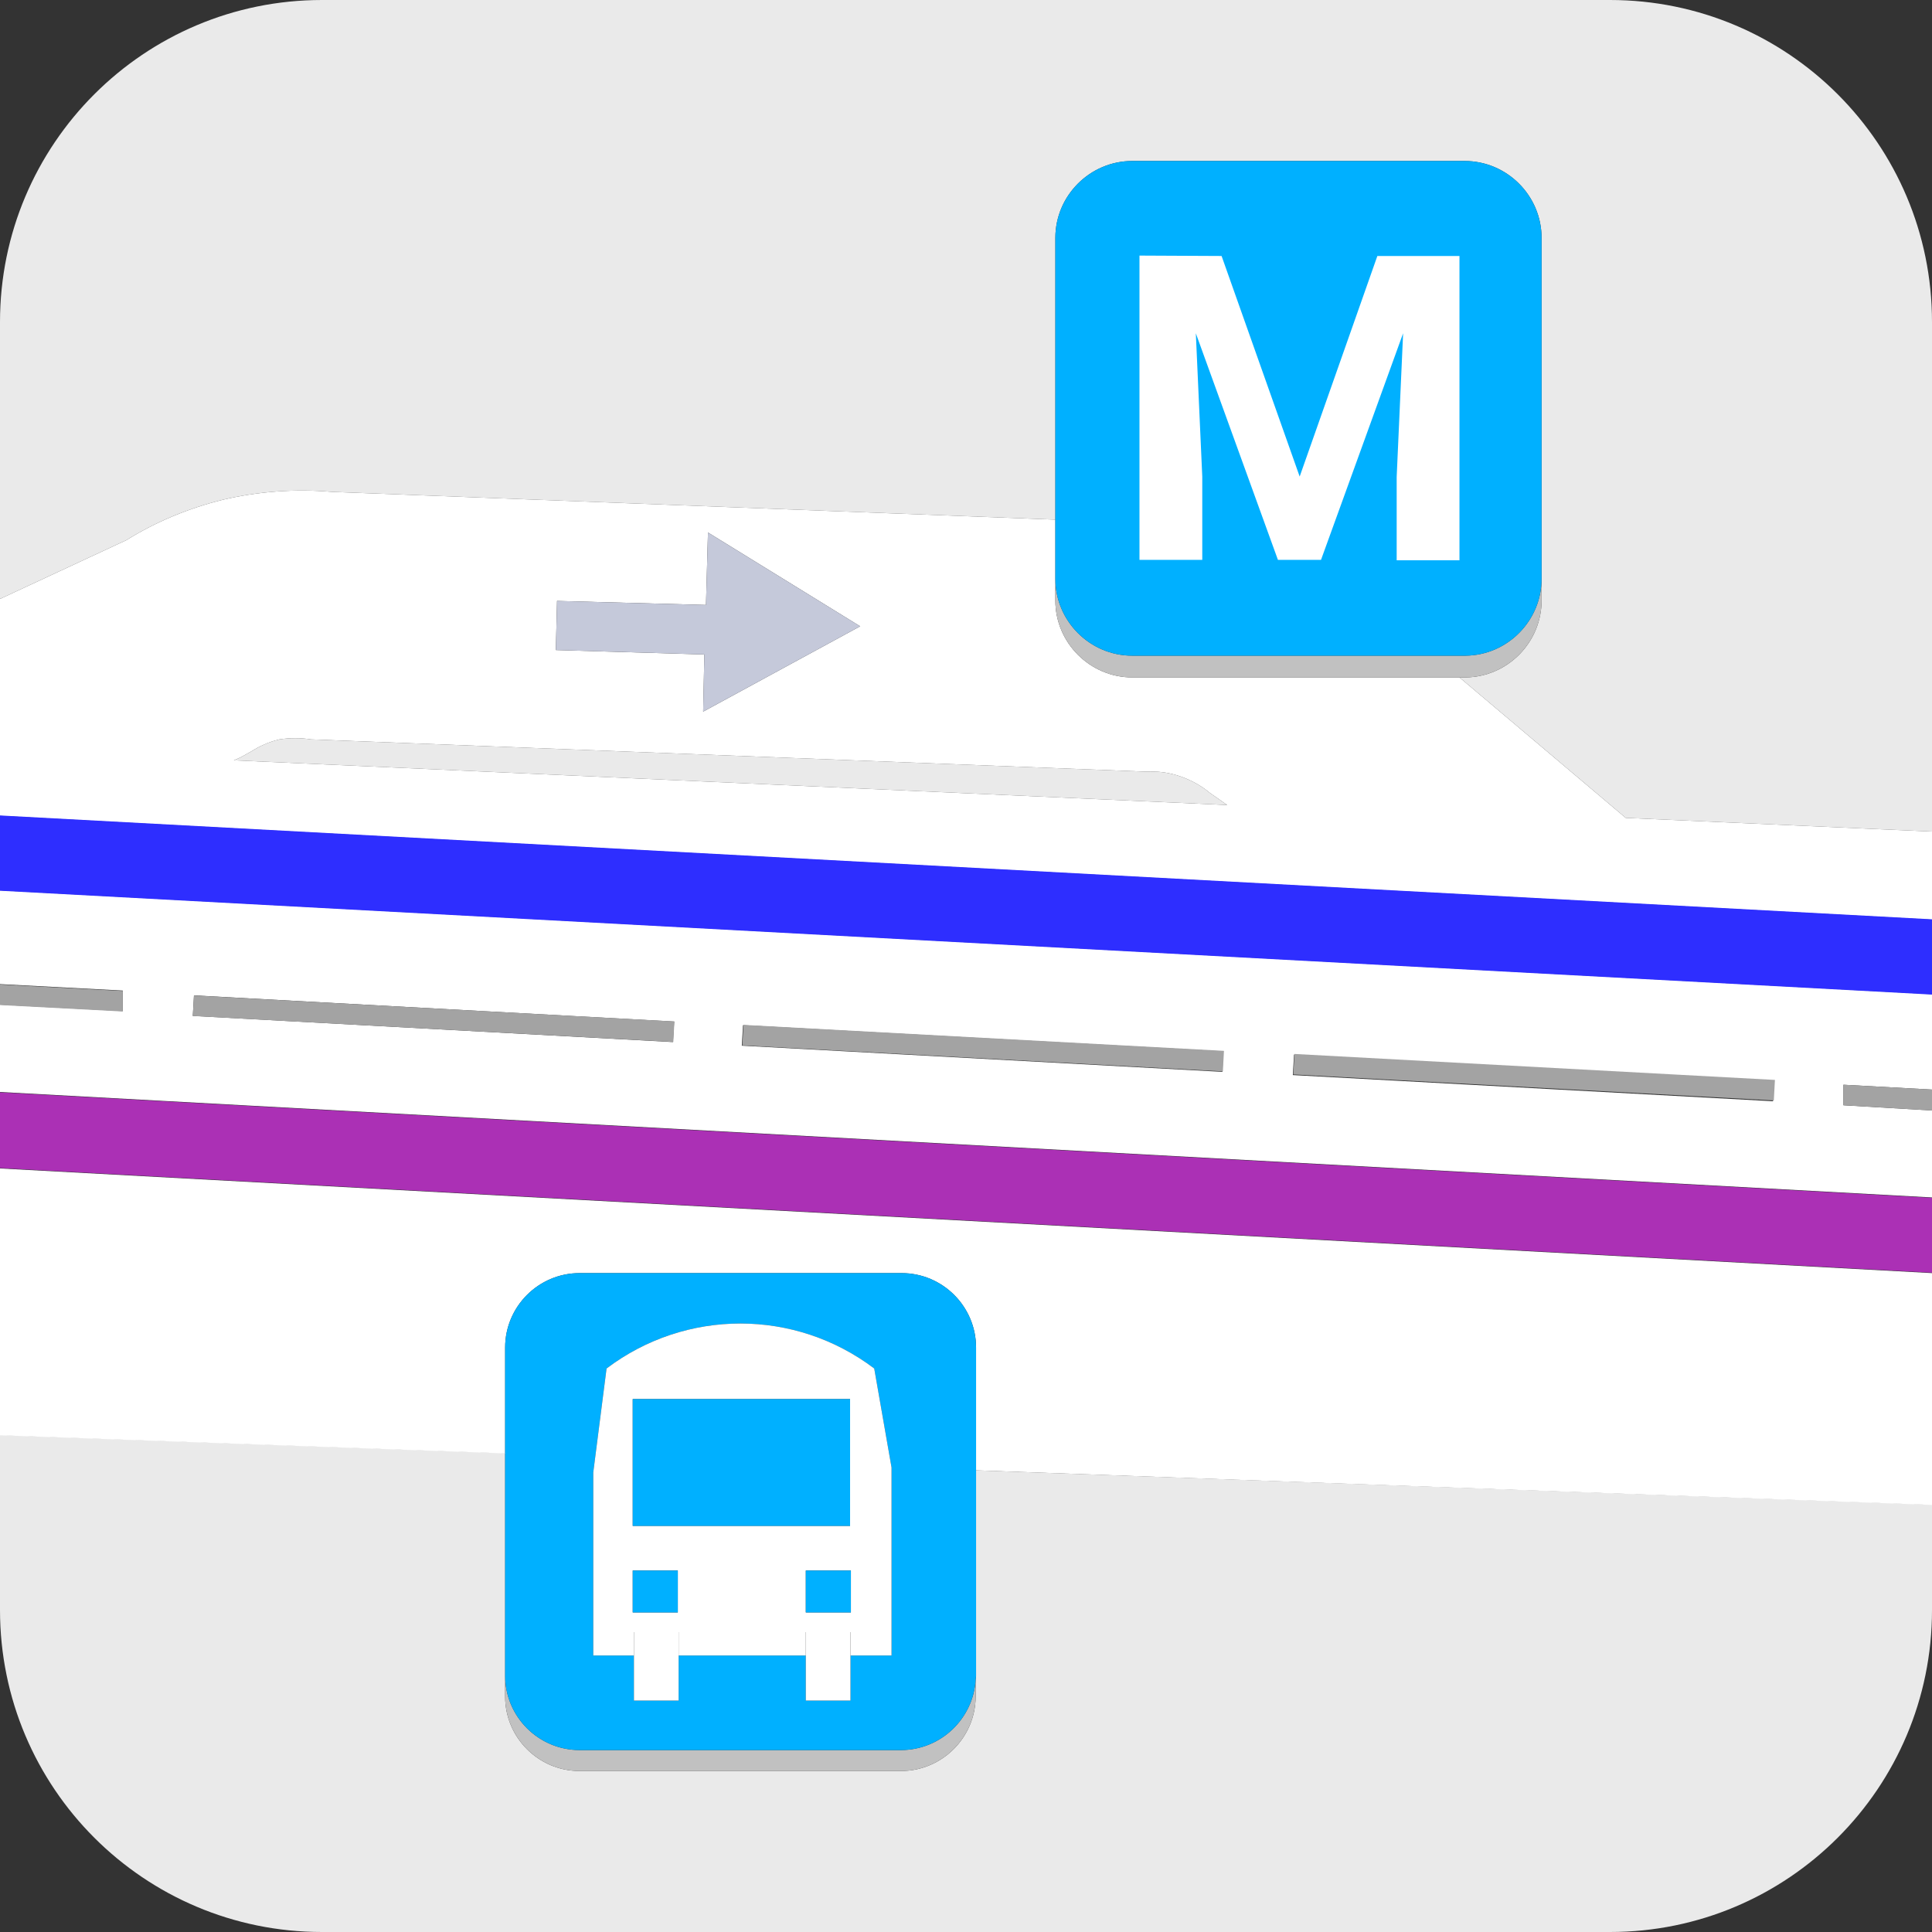 <?xml version="1.0" encoding="utf-8"?>
<!-- Generator: Adobe Illustrator 21.0.2, SVG Export Plug-In . SVG Version: 6.00 Build 0)  -->
<svg version="1.1" id="Layer_1" xmlns="http://www.w3.org/2000/svg" xmlns:xlink="http://www.w3.org/1999/xlink" x="0px" y="0px"
	 width="48px" height="48px" viewBox="0 0 48 48" enable-background="new 0 0 48 48" xml:space="preserve">
<rect x="0" y="0" width="48" height="48" fill="#333333" stroke="none"/>
<title>Asset 1</title>
<g>
	<path fill="#EAEAEA" d="M24.25,36.53v5.11c0,0.03-0.01,0.06-0.01,0.09v0.43c-0.01,1.01-0.83,1.83-1.84,1.84h-8
		c-1.02,0-1.85-0.83-1.85-1.85v-0.52V36.1L0,35.65V40c0,4.42,3.58,8,8,8h32c4.42,0,8-3.58,8-8v-2.62L24.25,36.53z"/>
	<path fill="#EAEAEA" d="M29.46,19.34c-0.29-0.12-0.59-0.18-0.9-0.17h-0.12l-20.71-0.8c-0.26-0.04-0.53-0.04-0.79,0
		c-0.25,0.06-0.48,0.16-0.7,0.3l-0.27,0.15l-0.16,0.07L30.49,20l-0.43-0.3C29.88,19.55,29.68,19.43,29.46,19.34z"/>
	<path fill="#EAEAEA" d="M5.52,12.42c0.89-0.21,1.81-0.28,2.72-0.2l17.98,0.69V6.45V5.91c0-1.05,0.86-1.91,1.91-1.91h8.26
		c1.05,0,1.91,0.86,1.91,1.91v0.54v7.91v0.54c0.01,1.05-0.84,1.92-1.89,1.93c-0.01,0-0.01,0-0.02,0h-0.13l4.13,3.49L48,20.66V8
		c0-4.42-3.58-8-8-8H8C3.58,0,0,3.58,0,8v6.88l3.14-1.46C3.88,12.96,4.68,12.63,5.52,12.42z"/>
	<path fill="#FFFFFF" d="M48,20.66l-7.61-0.34l-4.13-3.49h-8.13c-1.05,0-1.91-0.86-1.91-1.91v-0.54v-1.47L8.24,12.22
		c-0.91-0.08-1.83-0.01-2.72,0.2c-0.84,0.21-1.64,0.54-2.38,1L0,14.88v5.39l48,2.58C48,22.85,48,20.66,48,20.66z M13.84,14.93
		l3.7,0.1l0.05-1.8l3.78,2.33l-3.9,2.12l0.03-1.42l-3.69-0.11L13.84,14.93z M5.81,18.89l0.16-0.07l0.27-0.15
		c0.22-0.14,0.45-0.24,0.7-0.3c0.26-0.04,0.53-0.04,0.79,0l20.71,0.8h0.12c0.31-0.01,0.61,0.05,0.9,0.17
		c0.22,0.09,0.42,0.21,0.6,0.36l0.43,0.3L5.81,18.89z"/>
	<path fill="#FFFFFF" d="M48,27.59l-2.2-0.13v-0.51l2.2,0.12V24.7L0,22.12v2.33l3.05,0.16v0.51L0,24.96v2.17l48,2.62V27.59z
		 M16.72,25.89L4.79,25.24l0.03-0.51l11.93,0.65L16.72,25.89z M30.37,26.63l-11.94-0.65l0.03-0.51l11.93,0.65L30.37,26.63z
		 M44.05,27.36l-11.93-0.65l0.03-0.51l11.93,0.65L44.05,27.36z"/>
	<path fill="#FFFFFF" d="M12.55,34v-0.52c0-1.02,0.83-1.85,1.85-1.85h8c1.02,0,1.85,0.83,1.85,1.85v3.05L48,37.39v-5.76l-48-2.6
		v6.63l12.55,0.45V34z"/>
	
		<rect x="10.51" y="19.34" transform="matrix(0.054 -0.999 0.999 0.054 -15.098 34.697)" fill="#A3A3A3" width="0.51" height="11.95"/>
	<polygon fill="#A3A3A3" points="3.05,24.62 0,24.46 0,24.97 3.05,25.13 	"/>
	<polygon fill="#A3A3A3" points="45.8,27.46 48,27.59 48,27.07 45.8,26.95 	"/>
	
		<rect x="24.16" y="20.08" transform="matrix(0.054 -0.999 0.999 0.054 -2.921 49.024)" fill="#A3A3A3" width="0.51" height="11.95"/>
	
		<rect x="37.85" y="20.81" transform="matrix(0.054 -0.999 0.999 0.054 9.299 63.383)" fill="#A3A3A3" width="0.51" height="11.95"/>
	<polygon fill="#AB30B5" points="48,29.76 0,27.14 0,29.02 48,31.62 	"/>
	<polygon fill="#2E2EFF" points="48,22.84 0,20.26 0,22.13 48,24.71 	"/>
	<path fill="#C1C1C1" d="M22.4,43.48h-8c-1.02,0-1.85-0.83-1.85-1.85v0.52c0,1.02,0.83,1.85,1.85,1.85h8
		c1.01-0.01,1.83-0.83,1.84-1.84v-0.43C24.18,42.7,23.38,43.47,22.4,43.48z"/>
	<path fill="#00B0FF" d="M22.4,31.63h-8c-1.02,0-1.85,0.83-1.85,1.85V34v2.1v5.53c0,1.02,0.83,1.85,1.85,1.85h8
		c0.98-0.01,1.78-0.78,1.84-1.75c0-0.03,0.01-0.06,0.01-0.09v-5.11v-3.05C24.25,32.46,23.42,31.63,22.4,31.63z M22.15,41.13h-1.02
		v1.12h-1.11v-1.12h-3.16v1.12h-1.11v-1.12h-1.01c0-1.7,0-4.55,0-4.55L15.07,34c1.97-1.49,4.68-1.49,6.65,0l0.43,2.46V41.13z"/>
	<path fill="#FFFFFF" d="M21.72,34c-1.97-1.49-4.68-1.49-6.65,0l-0.33,2.58c0,0,0,2.85,0,4.55h1.01v-0.58h1.11v0.58h3.16v-0.58h1.11
		v0.58h1.02v-4.67L21.72,34z M16.84,40.06h-1.12v-1.04h1.12V40.06z M15.72,37.91v-3.15h5.4v3.15H15.72z M21.14,40.06h-1.12v-1.04
		h1.12V40.06z"/>
	<polygon fill="#FFFFFF" points="15.75,40.55 15.75,41.13 15.75,42.25 16.86,42.25 16.86,41.13 16.86,40.55 	"/>
	<polygon fill="#FFFFFF" points="20.02,40.55 20.02,41.13 20.02,42.25 21.13,42.25 21.13,41.13 21.13,40.55 	"/>
	<rect x="15.72" y="34.76" fill="#00B0FF" width="5.4" height="3.15"/>
	<rect x="15.72" y="39.02" fill="#00B0FF" width="1.12" height="1.04"/>
	<rect x="20.02" y="39.02" fill="#00B0FF" width="1.12" height="1.04"/>
	<path fill="#C1C1C1" d="M36.41,16.83c1.05-0.01,1.9-0.88,1.89-1.93v-0.54c0.01,1.05-0.84,1.92-1.89,1.93c-0.01,0-0.01,0-0.02,0
		h-8.26c-1.05,0-1.91-0.86-1.91-1.91v0.54c0,1.05,0.86,1.91,1.91,1.91h8.13h0.13C36.4,16.83,36.4,16.83,36.41,16.83z"/>
	<path fill="#00B0FF" d="M28.13,16.29h8.26c0.01,0,0.01,0,0.02,0c1.05-0.01,1.9-0.88,1.89-1.93V6.45V5.91C38.3,4.86,37.44,4,36.39,4
		h-8.26c-1.05,0-1.91,0.86-1.91,1.91v0.54v6.46v1.47C26.22,15.43,27.08,16.29,28.13,16.29z"/>
	<polygon fill="#C5C9DA" points="17.47,17.68 21.37,15.56 17.59,13.23 17.54,15.03 13.84,14.93 13.81,16.15 17.5,16.26 	"/>
</g>
<g enable-background="new    ">
	<path fill="#FFFFFF" d="M30.35,6.36l1.94,5.48l1.93-5.48h2.04v7.56H34.7v-2.07l0.16-3.57l-2.04,5.63h-1.07l-2.04-5.63l0.16,3.56
		v2.07h-1.56V6.35L30.35,6.36L30.35,6.36z"/>
</g>
</svg>
